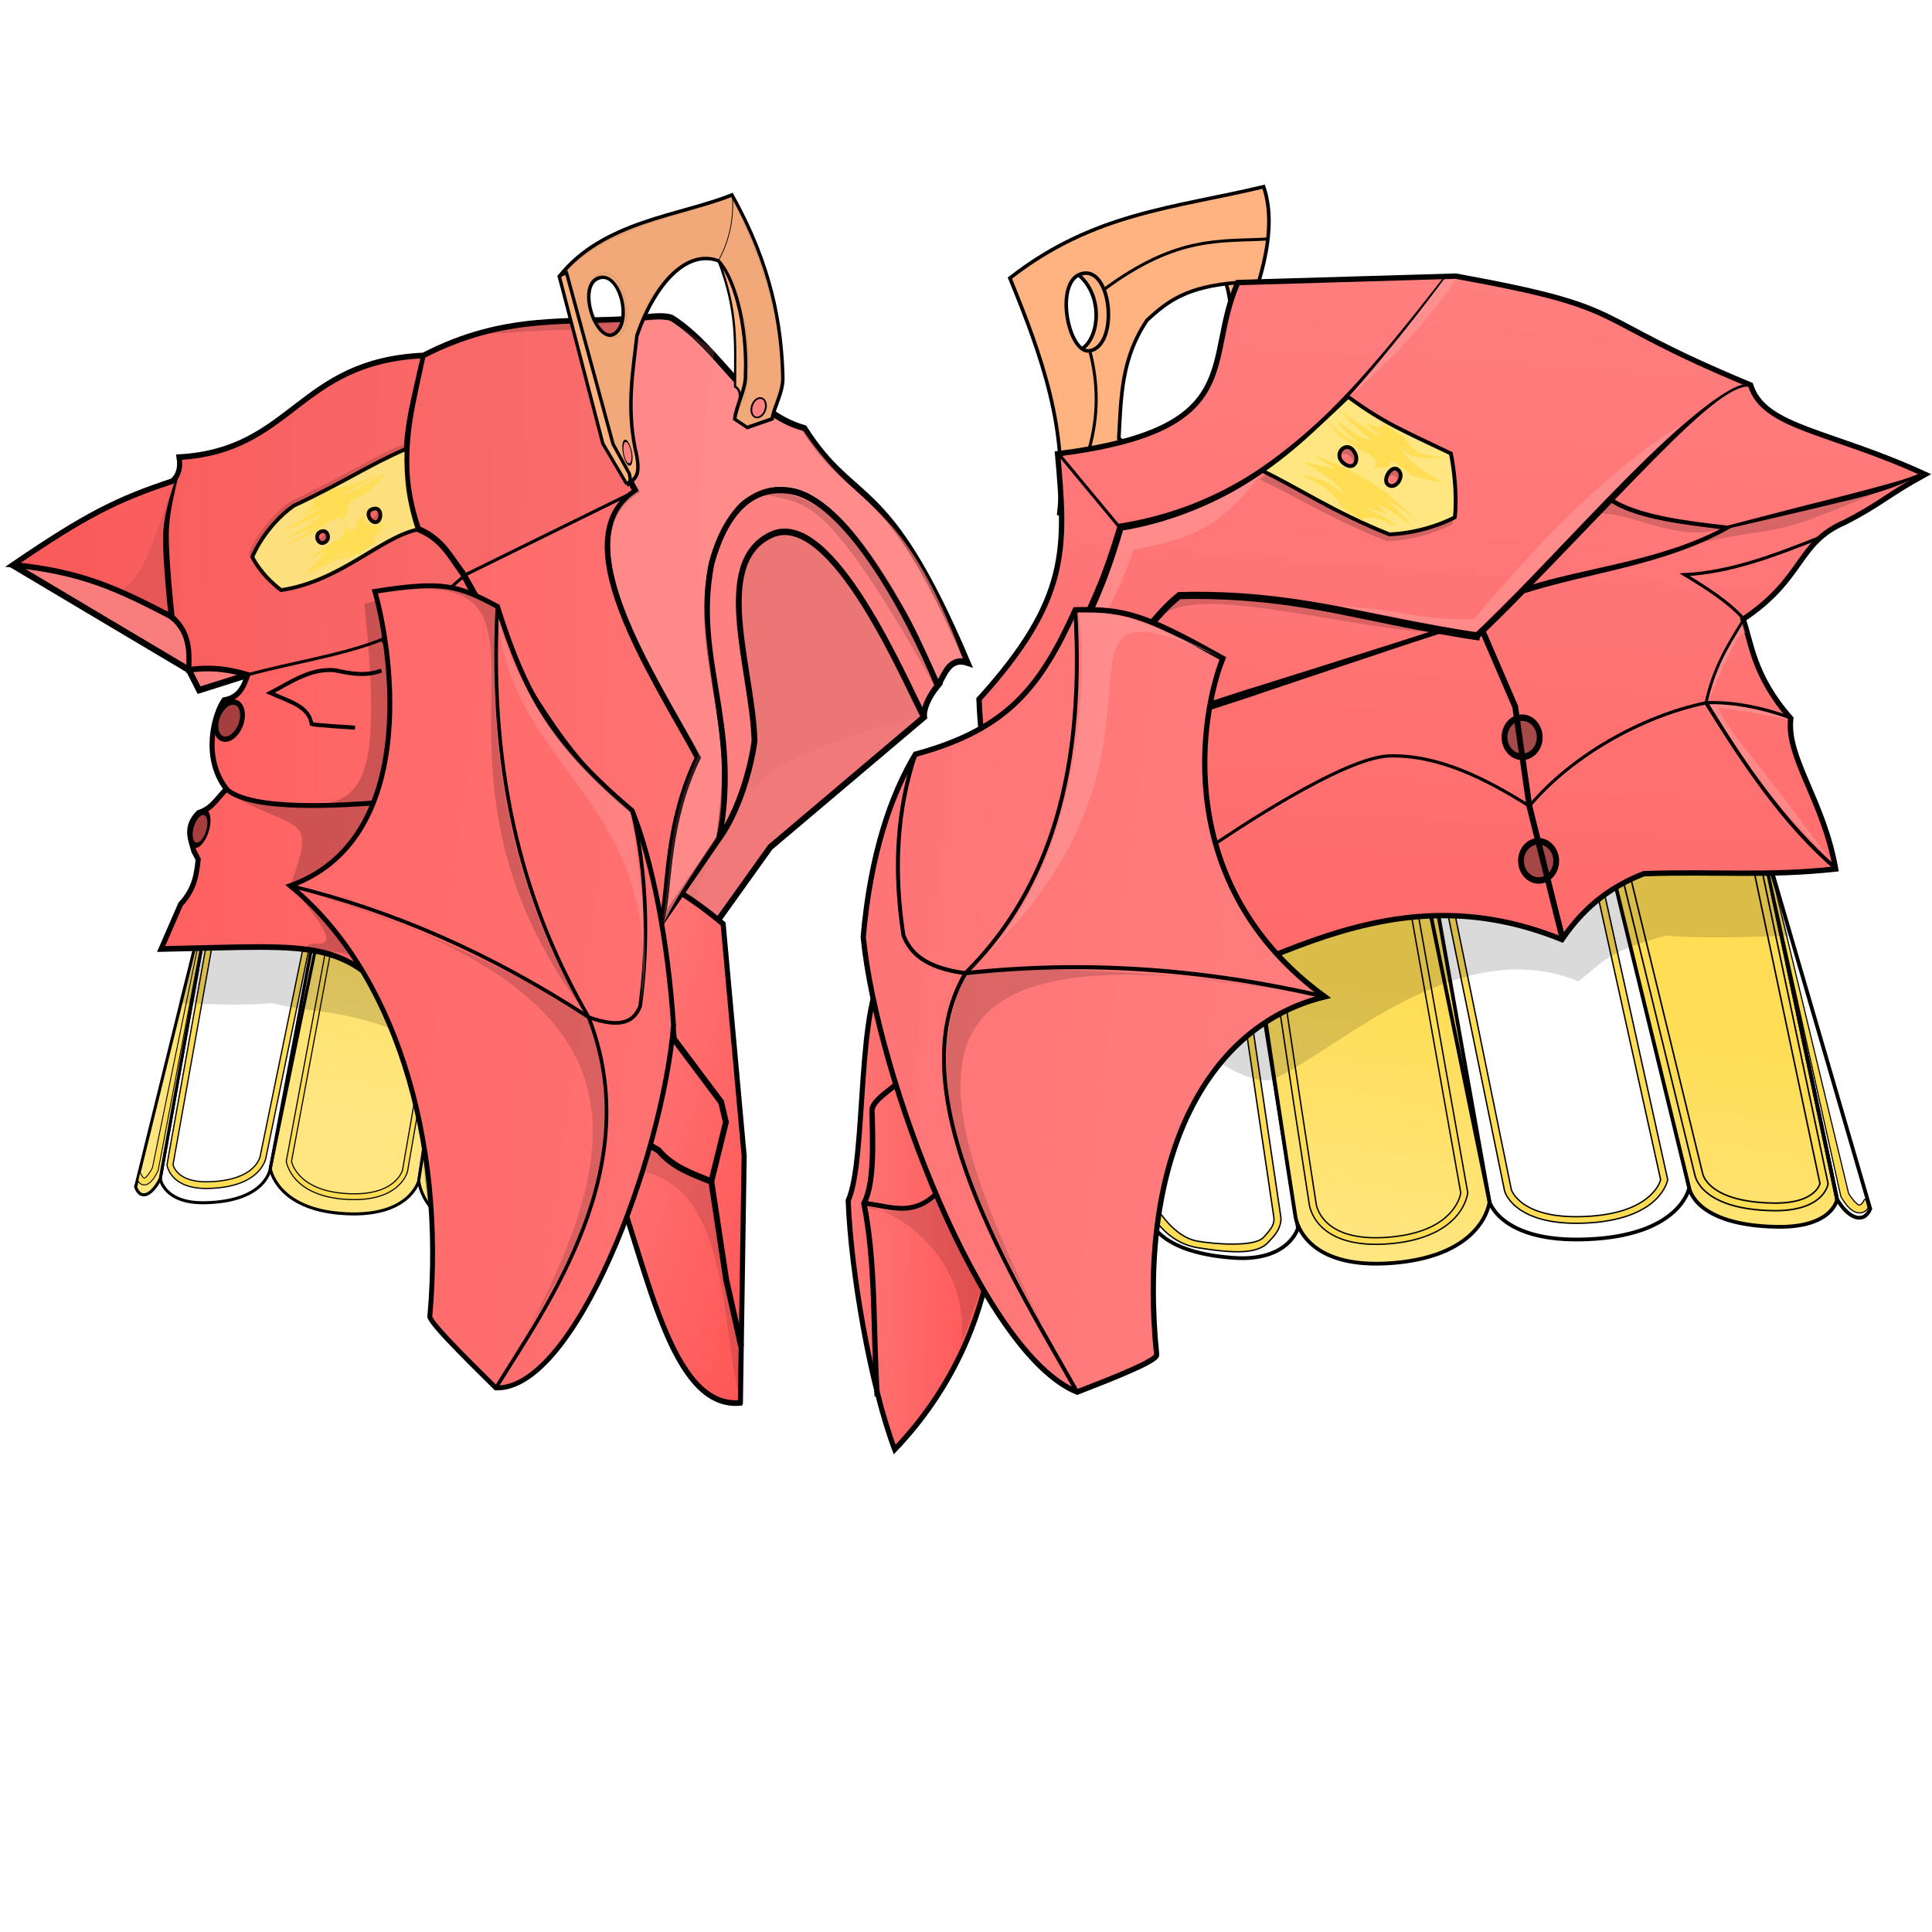 <?xml version="1.0" encoding="UTF-8"?>
<!-- Created with Inkscape (http://www.inkscape.org/) -->
<svg version="1.1" viewBox="0 0 256 256" xmlns="http://www.w3.org/2000/svg" xmlns:cc="http://creativecommons.org/ns#" xmlns:dc="http://purl.org/dc/elements/1.1/" xmlns:rdf="http://www.w3.org/1999/02/22-rdf-syntax-ns#" xmlns:xlink="http://www.w3.org/1999/xlink">
 <style>svg { cursor: default; }</style>
 <defs>
  <linearGradient id="innoGrad3">
   <stop stop-color="#ffe680" offset="0"/>
   <stop stop-color="#fd5" offset="1"/>
  </linearGradient>
  <linearGradient id="innoGrad1">
   <stop stop-color="#ff8080" offset="0"/>
   <stop stop-color="#f55" offset="1"/>
  </linearGradient>
  <filter id="filter7970" x="-.013" y="-.011" width="1.026" height="1.022" color-interpolation-filters="sRGB">
   <feGaussianBlur stdDeviation="0.319"/>
  </filter>
  <filter id="filter7966" x="-.013" y="-.011" width="1.026" height="1.022" color-interpolation-filters="sRGB">
   <feGaussianBlur stdDeviation="0.319"/>
  </filter>
  <linearGradient id="linearGradient5382" x1="187.08" x2="-83.99" y1="151.32" y2="116.4" gradientUnits="userSpaceOnUse" xlink:href="#innoGrad1"/>
  <linearGradient id="linearGradient5384" x1="224.27" x2="-35.395" y1="245.69" y2="213.45" gradientUnits="userSpaceOnUse" xlink:href="#innoGrad1"/>
  <linearGradient id="linearGradient5442" x1="199.93" x2="186.85" y1="27.408" y2="227.22" gradientUnits="userSpaceOnUse" xlink:href="#innoGrad1"/>
  <linearGradient id="linearGradient5444" x1="147.17" x2="-21.33" y1="75.015" y2="84.115" gradientUnits="userSpaceOnUse" xlink:href="#innoGrad1"/>
  <linearGradient id="linearGradient5486" x1="46.405" x2="51.391" y1="146.7" y2="112.18" gradientUnits="userSpaceOnUse" xlink:href="#innoGrad3"/>
  <linearGradient id="linearGradient5508" x1="127.23" x2="154.12" y1="168.68" y2="165.05" gradientUnits="userSpaceOnUse" xlink:href="#innoGrad1"/>
  <linearGradient id="linearGradient5510" x1="75.454" x2="114.43" y1="143.08" y2="152.89" gradientUnits="userSpaceOnUse" xlink:href="#innoGrad1"/>
 </defs>
 <style>svg { cursor: default; }</style>
 <style>svg { cursor: default; }</style>
 <style>svg { cursor: default; }</style>
 <style>svg { cursor: default; }</style>
 <style>svg { cursor: default; }</style>
 <style>svg { cursor: default; }</style>
 <style>svg { cursor: default; }</style>
 <style>svg { cursor: default; }</style>
 <style>svg { cursor: default; }</style>
 <style>svg { cursor: default; }</style>
 <style>svg { cursor: default; }</style>
 <style>svg { cursor: default; }</style>
 <style>svg { cursor: default; }</style>
 <style>svg { cursor: default; }</style>
 <style>svg { cursor: default; }</style>
 <style>svg { cursor: default; }</style>
 <style>svg { cursor: default;}</style>
 <style>svg { cursor: default; }</style>
 <style>svg { cursor: default; }</style>
 <style>svg { cursor: default; }</style>
 <style>svg { cursor: default; }</style>
 <style>svg { cursor: default; }</style>
 <style>svg { cursor: default; }</style>
 <style>svg { cursor: default; }</style>
 <style>svg { cursor: default;}</style>
 <style>svg { cursor: default; }</style>
 <style>svg { cursor: default; }</style>
 <style>svg { cursor: default; }</style>
 <style>svg { cursor: default; }</style>
 <style>svg { cursor: default; }</style>
 <style>svg { cursor: default; }</style>
 <style>svg { cursor: default; }</style>
 <style>svg { cursor: default; }</style>
 <style>svg { cursor: default; }</style>
 <style>svg { cursor: default; }</style>
 <style>svg { cursor: default;}</style>
 <style>svg { cursor: default; }</style>
 <style>svg { cursor: default; }</style>
 <style>svg { cursor: default; }</style>
 <style>svg { cursor: default; }</style>
 <style>svg { cursor: default; }</style>
 <style>svg { cursor: default; }</style>
 <style>svg { cursor: default; }</style>
 <style>svg { cursor: default;}</style>
 <style>svg { cursor: default; }</style>
 <style>svg { cursor: default; }</style>
 <style>svg { cursor: default; }</style>
 <style>svg { cursor: default; }</style>
 <style>svg { cursor: default; }</style>
 <style>svg { cursor: default; }</style>
 <style>svg { cursor: default; }</style>
 <style>svg { cursor: default; }</style>
 <style>svg { cursor: default; }</style>
 <style>svg { cursor: default; }</style>
 <style>svg { cursor: default; }</style>
 <style>svg { cursor: default; }</style>
 <style>svg { cursor: default; }</style>
 <style>svg { cursor: default; }</style>
 <style>svg { cursor: default; }</style>
 <style>svg { cursor: default; }</style>
 <style>svg { cursor: default; }</style>
 <style>svg { cursor: default; }</style>
 <style>svg { cursor: default; }</style>
 <style>svg { cursor: default;}</style>
 <style>svg { cursor: default; }</style>
 <style>svg { cursor: default; }</style>
 <style>svg { cursor: default; }</style>
 <style>svg { cursor: default; }</style>
 <style>svg { cursor: default; }</style>
 <style>svg { cursor: default; }</style>
 <style>svg { cursor: default; }</style>
 <style>svg { cursor: default;}</style>
 <style>svg { cursor: default; }</style>
 <style>svg { cursor: default; }</style>
 <style>svg { cursor: default; }</style>
 <style>svg { cursor: default; }</style>
 <style>svg { cursor: default; }</style>
 <style>svg { cursor: default; }</style>
 <style>svg { cursor: default; }</style>
 <style>svg { cursor: default; }</style>
 <style>svg { cursor: default; }</style>
 <style>svg { cursor: default; }</style>
 <style>svg { cursor: default;}</style>
 <style>svg { cursor: default; }</style>
 <style>svg { cursor: default; }</style>
 <style>svg { cursor: default; }</style>
 <style>svg { cursor: default; }</style>
 <style>svg { cursor: default; }</style>
 <style>svg { cursor: default; }</style>
 <style>svg { cursor: default; }</style>
 <style>svg { cursor: default;}</style>
 <style>svg { cursor: default; }</style>
 <style>svg { cursor: default; }</style>
 <style>svg { cursor: default; }</style>
 <style>svg { cursor: default; }</style>
 <style>svg { cursor: default; }</style>
 <style>svg { cursor: default; }</style>
 <style>svg { cursor: default; }</style>
 <style>svg { cursor: default; }</style>
 <style>svg { cursor: default; }</style>
 <style>svg { cursor: default; }</style>
 <style>svg { cursor: default; }</style>
 <style>svg { cursor: default;}</style>
 <style>svg { cursor: default; }</style>
 <style>svg { cursor: default; }</style>
 <style>svg { cursor: default; }</style>
 <style>svg { cursor: default; }</style>
 <style>svg { cursor: default; }</style>
 <style>svg { cursor: default; }</style>
 <style>svg { cursor: default; }</style>
 <style>svg { cursor: default;}</style>
 <style>svg { cursor: default; }</style>
 <style>svg { cursor: default; }</style>
 <style>svg { cursor: default; }</style>
 <style>svg { cursor: default; }</style>
 <style>svg { cursor: default; }</style>
 <style>svg { cursor: default; }</style>
 <style>svg { cursor: default; }</style>
 <style>svg { cursor: default; }</style>
 <style>svg { cursor: default; }</style>
 <style>svg { cursor: default; }</style>
 <style>svg { cursor: default;}</style>
 <style>svg { cursor: default; }</style>
 <style>svg { cursor: default; }</style>
 <style>svg { cursor: default; }</style>
 <style>svg { cursor: default; }</style>
 <style>svg { cursor: default; }</style>
 <style>svg { cursor: default; }</style>
 <style>svg { cursor: default; }</style>
 <style>svg { cursor: default;}</style>
 <style>svg { cursor: default; }</style>
 <style>svg { cursor: default; }</style>
 <style>svg { cursor: default; }</style>
 <style>svg { cursor: default; }</style>
 <style>svg { cursor: default; }</style>
 <style>svg { cursor: default; }</style>
 <style>svg { cursor: default; }</style>
 <style>svg { cursor: default; }</style>
 <g fill="url(#linearGradient5486)" stroke="#000">
  <g stroke-width=".4">
   <path d="m45.026 160.77c9.244 0.788 10.46-4.312 10.46-4.312l8.599-49.622-18.81-2.599-9.463 50.609s0.789 5.205 9.215 5.923z"/>
   <path d="m27.162 159.37c8.141-0.167 8.649-4.527 8.649-4.527l10.524-51.09-17.192 8.181-7.903 44.246s0.443 3.302 5.922 3.189z"/>
   <path d="m17.972 157.28c0.623 1.776 2.108 1.194 3.268-1.099l7.903-44.246z"/>
  </g>
  <g stroke-width=".495">
   <path d="m163.43 166.67c-10.92-0.78-11.308-5.769-11.308-5.769l-10.689-58.803 22.532 10.54 8.02 50.095s-1.206 4.462-8.555 3.937z"/>
   <path d="m165.02 116.24c-0.191 1.049 6.611 44.835 6.611 44.835s0.684 7.309 13.04 6.271c12.032-1.011 12.693-8.1 12.693-8.1l-10.799-60.658z"/>
   <path d="m211.43 164.15c-12.432 0.896-14.066-4.906-14.066-4.906l-11.564-56.463 25.296-2.958 12.727 57.587s-1.06 5.923-12.392 6.74z"/>
   <path d="m235.46 162.56c-10.948-0.19-11.632-5.151-11.632-5.151l-14.153-58.133 23.12 9.309 10.628 50.346s-0.595 3.757-7.964 3.629z"/>
   <path d="m247.82 160.18c-0.838 2.021-2.835 1.359-4.395-1.25l-10.628-50.346z"/>
  </g>
 </g>
 <g transform="rotate(9.591 148.52 52.632)" fill="#ffb380" fill-rule="evenodd" stroke="#000" stroke-width=".476">
  <path d="m141.91 47.477c2.728-1.383 2.405-8.808-2.961-10.488l4.819-4.85c3.151 5.813 2.52 10.359 1.517 15.526z"/>
  <path d="m161.79 45.762c3e-3 -2.301-0.54-9.722-3.336-11.926l3.069-7.475c3.151 5.813 1.27 14.234 0.267 19.401 10.562 19.182 10.562 19.182 0 0z"/>
  <path d="m143.44 47.257c-2.763 1.005-6.421-8.684-2.533-9.991 3.639-1.223 6.166 8.67 2.533 9.991zm19.354-5.875c-0.472-2.174 0.529-7.226-1.524-6.313-6.742 1.691-8.81 4.08-11.024 6.912-2.503 5.501-1.74 10.409-1.076 16.104l4.21 1.837 6.774 7.264-5.381 3.576-11.784-1.535c-0.63-11.108-5.635-20.132-11.598-29.707 9.5-10.411 19.947-12.775 31.135-17.541 3.151 5.813 1.27 14.234 0.267 19.401l9.531 17.31z"/>
 </g>
 <g stroke="#000">
  <path d="m71.617 172.58c8.12-0.74 8.409-5.473 8.409-5.473l12.254-54.498-16.755 9.998-10.27 46.237s0.897 4.233 6.362 3.735z" fill="#ffe785" stroke-width=".415"/>
  <path d="m76.529 123.27 14.321 3.392 0.046 0.272c1.54e-4 9.3e-4 0.006 0.068 0.006 0.081 1.69e-4 0.013 7.76e-4 0.02 7.76e-4 0.028-4.11e-4 0.015-7.76e-4 0.028-0.002 0.043-0.002 0.029-0.005 0.063-8e-3 0.105-7e-3 0.085-0.015 0.204-0.028 0.352-0.026 0.296-0.064 0.71-0.11 1.209-0.093 0.998-0.22 2.332-0.35 3.704-0.261 2.744-0.541 5.655-0.595 6.314-0.623 7.599-2.521 22.049-2.521 22.049l7.77e-4 -0.024s-4.387 0.223-5.429 1.614c-1.041 1.39-2.284 7.992-6.753 8.892-3.59 0.723-5.907 0.815-6.961-0.749-0.642-0.847-1.203-1.667-1.216-2.961zm0.573 0.983-9.481 43.327c-0.009 0.723 0.117 1.161 1.035 2.42 0.939 1.288 5.09 0.795 6.492 0.472 3.406-0.785 5.315-7.432 6.207-8.622 0.892-1.191 5.252-1.105 5.252-1.105l7.77e-4 -0.013 7.76e-4 -0.011s1.9-14.467 2.52-22.032c0.057-0.698 0.333-3.585 0.595-6.329 0.131-1.372 0.258-2.704 0.35-3.701 0.046-0.498 0.085-0.914 0.11-1.206 0.003-0.043 0.005-0.062 0.009-0.1z" color="#000000" color-rendering="auto" dominant-baseline="auto" fill="#ffde5c" image-rendering="auto" shape-rendering="auto" solid-color="#000000" stroke-width=".153" style="font-feature-settings:normal;font-variant-alternates:normal;font-variant-caps:normal;font-variant-ligatures:normal;font-variant-numeric:normal;font-variant-position:normal;isolation:auto;mix-blend-mode:normal;shape-padding:0;text-decoration-color:#000000;text-decoration-line:none;text-decoration-style:solid;text-indent:0;text-orientation:mixed;text-transform:none;white-space:normal"/>
  <path d="m79.537 118.66c0.142 0.922-4.916 39.403-4.916 39.403s-0.509 6.423-9.696 5.511c-8.947-0.888-9.438-7.119-9.438-7.119l8.03-53.309z" fill="#ffe680" stroke-width=".4"/>
  <g fill="#fd5" shape-rendering="auto">
   <path d="m45.411 113.87 15.385 2.127-6.798 39.227-0.003 0.014s-0.078 0.314-0.302 0.716-0.599 0.921-1.208 1.412c-1.218 0.982-3.354 1.839-7.026 1.527-3.356-0.286-5.248-1.478-6.289-2.636s-1.228-2.315-1.228-2.315l-0.011-0.074zm0.538 0.851-7.318 39.138c0.011 0.07 0.144 0.873 1.02 1.848 0.915 1.018 2.626 2.142 5.86 2.417 3.558 0.303 5.512-0.527 6.577-1.385 0.532-0.429 0.845-0.867 1.026-1.193 0.181-0.326 0.221-0.509 0.221-0.509l6.65-38.377z" color="#000000" color-rendering="auto" dominant-baseline="auto" image-rendering="auto" solid-color="#000000" stroke-width=".148" style="font-feature-settings:normal;font-variant-alternates:normal;font-variant-caps:normal;font-variant-ligatures:normal;font-variant-numeric:normal;font-variant-position:normal;isolation:auto;mix-blend-mode:normal;shape-padding:0;text-decoration-color:#000000;text-decoration-line:none;text-decoration-style:solid;text-indent:0;text-orientation:mixed;text-transform:none;white-space:normal"/>
   <path d="m44.353 109.15-9.094 44.147 0.006-0.041s-0.04 0.314-0.209 0.713c-0.169 0.398-0.474 0.917-1.002 1.429-1.056 1.024-2.989 2.007-6.501 2.079-2.392 0.049-3.763-0.657-4.522-1.431-0.38-0.387-0.602-0.785-0.729-1.093-0.127-0.307-0.164-0.557-0.164-0.557l-0.009-0.077 6.753-37.808zm-1.113 1.489-13.672 6.505-6.639 37.17c0.004 0.027 0.01 0.084 0.085 0.265 0.089 0.215 0.249 0.51 0.544 0.81 0.59 0.601 1.728 1.248 3.98 1.202 3.388-0.07 5.12-1.005 6.005-1.864 0.442-0.429 0.678-0.843 0.805-1.142 0.127-0.299 0.139-0.446 0.139-0.446l0.003-0.021z" color="#000000" color-rendering="auto" dominant-baseline="auto" image-rendering="auto" solid-color="#000000" stroke-width=".165" style="font-feature-settings:normal;font-variant-alternates:normal;font-variant-caps:normal;font-variant-ligatures:normal;font-variant-numeric:normal;font-variant-position:normal;isolation:auto;mix-blend-mode:normal;shape-padding:0;text-decoration-color:#000000;text-decoration-line:none;text-decoration-style:solid;text-indent:0;text-orientation:mixed;text-transform:none;white-space:normal"/>
   <path d="m27.248 120.36c0.92-3.806 1.045-3.934 0.273 0.1l-6.563 34.645-0.03 0.061c-0.425 0.84-0.834 1.446-1.354 1.725-0.26 0.14-0.588 0.17-0.861 0.017-0.197-0.112-0.297-0.212-0.415-0.438-0.024-0.054 0.009-0.224 0.029-0.325l0.186-0.768c0.288 0.17 0.208 0.52 0.562 0.71 0.035 0.02 0.048 0.029 0.15-0.026 0.199-0.107 0.591-0.584 0.969-1.313z" color="#000000" color-rendering="auto" dominant-baseline="auto" image-rendering="auto" solid-color="#000000" stroke-width=".122" style="font-feature-settings:normal;font-variant-alternates:normal;font-variant-caps:normal;font-variant-ligatures:normal;font-variant-numeric:normal;font-variant-position:normal;isolation:auto;mix-blend-mode:normal;shape-padding:0;text-decoration-color:#000000;text-decoration-line:none;text-decoration-style:solid;text-indent:0;text-orientation:mixed;text-transform:none;white-space:normal"/>
   <path d="m63.968 114.12 14.238 3.877 0.039 0.273c1.33e-4 9.2e-4 0.005 0.068 0.005 0.081-1.24e-4 0.013 3.89e-4 0.02 0 0.028-7.76e-4 0.015-0.002 0.028-0.003 0.043-0.002 0.029-0.006 0.063-0.011 0.105-0.009 0.085-0.02 0.203-0.036 0.351-0.033 0.295-0.08 0.708-0.138 1.205-0.116 0.995-0.273 2.324-0.435 3.691-0.324 2.734-0.671 5.635-0.74 6.291-0.797 7.575-3.636 30.896-3.636 30.896l0.002-0.024s-0.116 1.506-1.189 2.861c-1.073 1.354-3.095 2.551-6.751 2.159-3.561-0.382-5.505-1.934-6.534-3.427s-1.143-2.947-1.143-2.947l-0.005-0.053zm0.55 1.002-6.196 44.42c4e-3 0.051 0.091 1.165 0.979 2.454 0.909 1.319 2.648 2.767 6.072 3.134 3.516 0.377 5.28-0.748 6.199-1.908 0.919-1.16 1.001-2.359 1.001-2.359l0.002-0.013 0.002-0.011s2.841-23.338 3.634-30.879c0.073-0.696 0.416-3.572 0.74-6.306 0.162-1.367 0.32-2.694 0.435-3.687 0.058-0.497 0.106-0.91 0.138-1.201 0.005-0.043 0.006-0.062 0.011-0.1z" color="#000000" color-rendering="auto" dominant-baseline="auto" image-rendering="auto" solid-color="#000000" stroke-width=".153" style="font-feature-settings:normal;font-variant-alternates:normal;font-variant-caps:normal;font-variant-ligatures:normal;font-variant-numeric:normal;font-variant-position:normal;isolation:auto;mix-blend-mode:normal;shape-padding:0;text-decoration-color:#000000;text-decoration-line:none;text-decoration-style:solid;text-indent:0;text-orientation:mixed;text-transform:none;white-space:normal"/>
  </g>
 </g>
 <path d="m76.426 128.4c-16.1-1.23-33.234-10.011-47.593-10.762-1.975 6.336-3.758 9.131-5.146 15.3 1.776 0.022 8.493 0.409 12.38-0.029 4.29 1.112 5.186 0.736 9.809 1.688 13.02 2.679 22.542 11.673 28.807 14.986 1.93 1.021 6.666-2.445 6.804-3.685 1.554-13.951-2.958-15.936-5.06-17.498z" fill-rule="evenodd" opacity=".147" stroke-width="1.576"/>
 <g fill="#fd5" shape-rendering="auto" stroke="#000">
  <path d="m162.62 113.35-19.259 3.576-0.061 0.286c-2.1e-4 9.2e-4 -8e-3 0.072-8e-3 0.085-2.3e-4 0.014-1e-3 0.021-1e-3 0.029 5.6e-4 0.016 1e-3 0.03 2e-3 0.045 2e-3 0.03 6e-3 0.066 0.011 0.111 9e-3 0.09 0.021 0.215 0.038 0.371 0.035 0.312 0.086 0.749 0.148 1.275 0.125 1.052 0.295 2.458 0.471 3.905 0.352 2.893 0.728 5.961 0.801 6.656 0.837 8.01 3.39 23.242 3.39 23.242l-1e-3 -0.025s0.109 1.591 1.51 3.057c1.401 1.466 3.071 8.424 9.082 9.373 4.827 0.762 7.944 0.859 9.361-0.79 0.863-0.893 1.617-1.757 1.635-3.121zm-0.771 1.036 6.96 47.027c0.011 0.762-0.158 1.224-1.392 2.551-1.263 1.357-6.846 0.838-8.731 0.497-4.581-0.828-7.148-7.834-8.348-9.089-1.199-1.255-1.272-2.521-1.272-2.521l-1e-3 -0.014-1e-3 -0.012s-2.555-15.25-3.389-23.224c-0.077-0.736-0.448-3.779-0.8-6.671-0.176-1.446-0.347-2.85-0.471-3.901-0.062-0.525-0.114-0.963-0.148-1.271-4e-3 -0.045-6e-3 -0.066-0.012-0.105z" color="#000000" color-rendering="auto" dominant-baseline="auto" image-rendering="auto" solid-color="#000000" stroke-width=".183" style="font-feature-settings:normal;font-variant-alternates:normal;font-variant-caps:normal;font-variant-ligatures:normal;font-variant-numeric:normal;font-variant-position:normal;isolation:auto;mix-blend-mode:normal;shape-padding:0;text-decoration-color:#000000;text-decoration-line:none;text-decoration-style:solid;text-indent:0;text-orientation:mixed;text-transform:none;white-space:normal"/>
  <path d="m210.92 110.79-20.69 2.42 9.142 44.635 4e-3 0.015s0.105 0.357 0.406 0.815 0.806 1.048 1.625 1.607c1.638 1.117 4.511 2.093 9.448 1.737 4.513-0.325 7.057-1.682 8.457-3 1.4-1.318 1.651-2.634 1.651-2.634l0.014-0.084zm-0.724 0.969 9.842 44.534c-0.015 0.08-0.194 0.994-1.372 2.103-1.23 1.158-3.531 2.437-7.88 2.751-4.785 0.345-7.413-0.599-8.845-1.576-0.716-0.488-1.137-0.987-1.38-1.358-0.243-0.371-0.298-0.58-0.298-0.58l-8.943-43.668z" color="#000000" color-rendering="auto" dominant-baseline="auto" image-rendering="auto" solid-color="#000000" stroke-width=".183" style="font-feature-settings:normal;font-variant-alternates:normal;font-variant-caps:normal;font-variant-ligatures:normal;font-variant-numeric:normal;font-variant-position:normal;isolation:auto;mix-blend-mode:normal;shape-padding:0;text-decoration-color:#000000;text-decoration-line:none;text-decoration-style:solid;text-indent:0;text-orientation:mixed;text-transform:none;white-space:normal"/>
  <path d="m212.34 105.43 12.229 50.234-8e-3 -0.047s0.054 0.358 0.281 0.811c0.228 0.453 0.638 1.044 1.348 1.626 1.42 1.165 4.019 2.284 8.743 2.366 3.217 0.056 5.061-0.747 6.082-1.628 0.51-0.44 0.81-0.894 0.981-1.243 0.171-0.35 0.22-0.634 0.22-0.634l0.012-0.087-9.081-43.02zm1.496 1.694 18.387 7.402 8.928 42.295c-5e-3 0.03-0.014 0.096-0.114 0.302-0.119 0.244-0.336 0.58-0.732 0.922-0.793 0.684-2.323 1.42-5.352 1.368-4.557-0.079-6.886-1.143-8.076-2.12-0.595-0.489-0.912-0.96-1.083-1.3-0.171-0.34-0.188-0.508-0.188-0.508l-4e-3 -0.023z" color="#000000" color-rendering="auto" dominant-baseline="auto" image-rendering="auto" solid-color="#000000" stroke-width=".204" style="font-feature-settings:normal;font-variant-alternates:normal;font-variant-caps:normal;font-variant-ligatures:normal;font-variant-numeric:normal;font-variant-position:normal;isolation:auto;mix-blend-mode:normal;shape-padding:0;text-decoration-color:#000000;text-decoration-line:none;text-decoration-style:solid;text-indent:0;text-orientation:mixed;text-transform:none;white-space:normal"/>
  <path d="m235.34 118.18c-1.237-4.331-1.406-4.476-0.367 0.113l8.951 40.254 0.041 0.07c0.572 0.956 1.121 1.645 1.821 1.963 0.35 0.159 0.791 0.194 1.158 0.019 0.265-0.128 0.4-0.241 0.559-0.498 0.032-0.061-0.012-0.254-0.039-0.37l-0.251-0.873c-0.387 0.194-0.28 0.591-0.756 0.807-0.047 0.022-0.065 0.033-0.202-0.029-0.267-0.121-0.795-0.665-1.303-1.494z" color="#000000" color-rendering="auto" dominant-baseline="auto" image-rendering="auto" solid-color="#000000" stroke-width=".151" style="font-feature-settings:normal;font-variant-alternates:normal;font-variant-caps:normal;font-variant-ligatures:normal;font-variant-numeric:normal;font-variant-position:normal;isolation:auto;mix-blend-mode:normal;shape-padding:0;text-decoration-color:#000000;text-decoration-line:none;text-decoration-style:solid;text-indent:0;text-orientation:mixed;text-transform:none;white-space:normal"/>
 </g>
 <g transform="matrix(.961 .058 -.064 1.067 5.884 -7.763)">
  <path d="m0.967 77.492 14.488 6.743 10.377 4.818 1.59 2.439 6.541-2.261-10.9-6.612c-5.785-4.231-17.48-9.392-22.096-5.128z" fill="#ff8080" stroke="#000" stroke-width=".8"/>
  <path d="m127.24 89.41-20.054 17.244-12.732 18.258-26.043-20.581 27.339-48.067 24.48 13.223z" fill="#ff8080" stroke="#000" stroke-width=".8"/>
  <path d="m127.66 89.294s-13.162 10.938-20.186 17.123c-3.992 3.515-12.6 18.379-12.6 18.379l-26.043-20.581 27.339-48.067 24.48 13.223z" filter="url(#filter7966)" opacity=".223"/>
  <path d="m127.24 89.41s-14.489 3.162-21.813 8.989c-7.485 5.955-10.973 26.513-10.973 26.513l-26.043-20.581 27.339-48.067 24.48 13.223z" filter="url(#filter7970)" opacity=".164"/>
  <g stroke="#000">
   <path d="m107.66 175.64-1.516-30.577-4.801-28.555c-20.788-13.879-23.722 0.189-22.996 2.022-0.505 1.011-2.527 20.722-2.527 20.722l9.097 8.845 3.032-0.253c5.869 11.721 10.111 29.134 19.711 27.797z" fill="url(#linearGradient5510)" stroke-width=".7"/>
  </g>
  <path d="m85.783 63.59c-4.067 1.081 9.246 31.45 10.721 32.521 1.211 0.879-1.787 11.793-1.787 11.793l-1.787 8.756-33.236 14.652c-10.048-10.451-13.06-9.135-35.358-7.505l2.301-5.673c1.799-1.995 1.95-3.727 2.055-5.705l-0.654-0.966c-0.49-1.326-1.539-2.907 0.313-4.782 1.83-0.625 2.373-1.902 3.647-3.155-3.676-3.768-2.264-9.273-1.072-10.989 1.955-0.377 2.614-1.751 3.038-3.306-2.236-0.448-4.604-0.787-8.13-0.179-0.063-2.301-0.147-4.598-2.77-6.433-7.665-3.063-12.566-4.881-22.248-5.254 9.703-6.751 13.742-8.842 21.174-11.524 0.883-0.759 1.066-1.797 0.758-3.032 15.576-1.643 15.499-12.762 32.725-14.404 10.9-5.829 19.594-5.04 28.935-6.191-4.596 7.584-0.86 14.412 1.376 21.376z" fill="url(#linearGradient5444)" stroke="#000" stroke-width=".7"/>
  <path d="m86.2 164.6c-4.955 5.559-6.382 6.198-12.214 11-24.647-33.604-0.313-53.052-29.703-52.836-0.35-2.106 7.754 1.942-2.72-7.759 3.14-9.451 0.637-6.451-9.639-11.111 2.35 1.016 7.92 1.48 8.512 1.127 10.221-0.079 13.288-1.917 8.978-25.418 2.763-1.097 6.418-1.028 11.262 0.847 5.746 10.921-3.035 20.779 25.561 25.523 4.358 4.276 7.971 14.249 6.515 23.977 0.478-2.304-10.961 23.704-6.553 34.649z" opacity=".193"/>
  <path d="m92.93 116.66 7.147-10.721c1.992-23.714-6.61-34.837 0.892-40.922 8.678-7.039 14.578 4.847 23.231 13.582l4.646 6.79c0.829-1.143 1.236-3.686 3.931-3.038-12.7-23.027-16.575-18.091-24.354-27.772-8.137-1.654-12.023-9.094-19.106-12.651-1.297-0.388-3.59 0.137-4.822 0.313-7.804 7.31-0.873 18.565 1.288 21.349-9.782 6.368 3.657 22.359 10.721 32.521-3.835 8.417-2.809 15.694-3.574 20.549z" fill="#faa" stroke="#000" stroke-width=".8"/>
  <path d="m100.08 105.94c2.051-14.318-5.123-21.99-3.306-33.951 2.114-8.963 7.113-9.867 10.318-9.566 7.394 0.694 16.525 13.256 21.757 22.968 1.235-1.29-1.911 1.675-1.608 4.021-2.69-3.874-14.408-25.477-22.578-21.379-7.888 3.957-1.39 16.738-0.518 25.578-0.217 3.034-1.48 8.711-4.065 12.33z" fill="#ff8080" stroke="#000" stroke-width=".8"/>
 </g>
 <path d="m84.049 65.128c-9.906 4.862-13.434 6.242-22.429 10.983-10.975 12.704-23.448 10.549-35.562 15.481l-0.906-2.878-23.442-13.886c18.63-10.823 23.199-9.601 22.347-14.142 14.479-2.404 18.461-13.402 31.893-13.324 9.482-5.444 18.729-4.503 28.043-5.393-7.725 8.113-2.834 15.572 0.056 23.159z" fill-opacity=".985" opacity=".027" stroke-width="1.014"/>
 <path d="m23.986 60.749c-0.007 0.144-0.017 0.31-0.058 0.49-0.017 0.076-0.036 0.155-0.057 0.237-0.07 0.276-0.161 0.584-0.267 0.919-0.21 0.671-0.477 1.454-0.746 2.308-0.536 1.698-1.097 3.714-1.222 5.677-1e-3 0.015-2e-3 0.031-3e-3 0.046-0.031 0.495-0.049 1.436 0.035 3.16 0.056 1.148 0.147 2.437 0.257 3.758 0.217 2.599 0.46 4.746 0.426 4.444l0.787-0.118c2.23e-4 0.002-0.205-1.803-0.427-4.418-0.112-1.316-0.205-2.589-0.266-3.725-0.092-1.718-0.083-2.593-0.073-3.071 2.93e-4 -0.015 5.78e-4 -0.029 9.55e-4 -0.043 0.049-1.863 0.453-3.836 0.856-5.59 0.2-0.87 0.398-1.681 0.545-2.376 0.073-0.348 0.134-0.668 0.176-0.953 0.012-0.085 0.023-0.167 0.032-0.245 0.021-0.185 0.051-0.35 0.059-0.498z" opacity=".959" stroke-width="1.014"/>
 <path d="m50.559 84.757c-5.131 2.051-12.017 3.071-17.766 4.662" fill="none" opacity=".959" stroke="#000" stroke-width=".406"/>
 <g transform="matrix(.961 .058 -.064 1.067 5.884 -7.763)">
  <path d="m74.287 103.71c2.028 0.34 4.063 0.066 5.97-0.378 1.912-0.444 3.714-1.062 5.313-1.441 0.186-0.044 0.373-0.086 0.561-0.125-0.158-0.107-0.315-0.215-0.471-0.325-2.033-1.426-4.005-3.124-5.928-5.035-1.978-1.965-3.892-4.161-5.767-6.508-2.96-3.705-5.823-7.785-8.702-11.939-0.717-1.034-1.469-2.048-2.202-3.078 0 0-0.024-0.034-0.024-0.034-0.005-0.004-0.01-0.009-0.014-0.013-0.044-0.041-0.086-0.083-0.127-0.126-0.983-1.046-1.757-2.03-2.576-2.802-1.316-1.241-2.586-1.889-3.833-2.291-1.778-3.93-1.977-6.962-1.991-7.094-0.052-0.493-0.167-1.721-0.143-3.243 0.037-2.362 0.198-3.816 1.433-10.82l-0.624-0.114c-1.329 7.018-1.525 8.467-1.598 10.916-0.049 1.651 0.064 2.756 0.135 3.351 0.014 0.12 0.275 3.381 2.166 7.477 0.024 0.053 0.049 0.105 0.073 0.158 0.054 0.015 0.108 0.031 0.162 0.048 1.205 0.365 2.423 0.961 3.694 2.17 0.767 0.729 1.511 1.687 2.525 2.783 0.031 0.034 0.062 0.068 0.092 0.103 0.706 1.044 1.394 2.099 2.12 3.123 2.926 4.13 5.91 8.148 8.964 11.809 1.934 2.318 3.897 4.494 5.896 6.468 1.799 1.777 3.636 3.386 5.527 4.772-1.494 0.349-3.122 0.822-4.799 1.16-1.887 0.381-3.817 0.59-5.711 0.294z"/>
  <path d="m85.549 101.39c-1.877-0.244-3.346-0.552-3.514-0.587-0.417-0.086-0.493-0.111-0.745-0.177 0.163 0.043-1.309-0.334-2.4-0.645-1.556-0.444-3.996-1.188-7.976-2.74-1.372-0.535-2.255-0.862-3.628-1.397l-0.353 0.899c1.208 0.474 2.413 0.962 3.642 1.402 4.051 1.452 6.546 2.125 8.136 2.512 1.423 0.347 2.313 0.503 2.457 0.528 0.379 0.067 0.22 0.033 0.761 0.141 0.134 0.027 1.69 0.35 3.551 0.592z"/>
  <path d="m49.204 67.301c-1.088 0.429 0.012 1.926 0.808 1.515 0.639-0.33 0.531-2.043-0.808-1.515zm-6.928 3.185c-0.826 0.415-0.23 1.68 0.615 1.313 0.946-0.411 0.384-1.815-0.615-1.313zm13.363-1.014c-5.08 1.279-10.226 7.001-18.275 8.527-2.986-1.785-4.234-3.883-4.234-3.883s1.359-3.767 5.243-6.639c6.973-3.408 9.683-5.452 15.055-7.92 0.139 3.864 0.788 6.655 2.21 9.915z" fill-rule="evenodd" opacity=".149"/>
 </g>
 <path d="m49.306 67.47c-1.073 0.395-0.112 2.055 0.679 1.663 0.635-0.315 0.641-2.149-0.679-1.663zm-6.859 2.994c-0.82 0.394-0.328 1.779 0.507 1.437 0.935-0.383 0.485-1.914-0.507-1.437zm12.902-0.303c-4.962 1.068-10.272 6.873-18.102 8.032-2.754-2.079-3.818-4.39-3.818-4.39s1.546-3.939 5.462-6.777c6.917-3.23 9.651-5.253 14.97-7.573-0.114 4.13 0.331 7.146 1.488 10.708z" fill="#ffe680" fill-rule="evenodd" opacity=".959" stroke="#000" stroke-width=".507"/>
 <g transform="matrix(.961 .058 -.064 1.067 5.884 -7.763)" fill="none" stroke="#000">
  <path d="m85.783 63.59-22.926 11.739" stroke-width=".4"/>
  <path d="m63.106 75.204c-3.3 2.744-6.838 6.574-11.007 8.667l3.082 2.948" stroke-width=".4"/>
  <path d="m52.314 87.702c-2.127 0.864-4.254 0.606-6.381 0.316-3.386-0.106-5.97 1.796-8.718 3.285 2.841 0.956 5.407 1.366 5.939 3.538 0.379 0.126 6.002 0.126 6.002 0.126" stroke-width=".5"/>
  <path d="m107.29 168.6-2.6-8.121-2.843-12.003c-2.589-0.827-5.25-1.366-7.518-3.475l-1.958-0.884c-0.353 3.744-1.88 4.868-4.422 3.727" stroke-width=".8"/>
  <path d="m101.84 148.48 1.516-7.455-0.821-2.464-7.013-7.455-1.074-6.191" stroke-width=".8"/>
  <path d="m31.997 103.53c3.74 2.675 16.728 1.06 21.294 0.501" stroke-width=".6"/>
 </g>
 <g transform="matrix(.961 .058 -.064 1.067 5.884 -7.763)" fill="#ff8080">
  <path d="m93.17 116.8c1.999-4.114 4.304-7.461 6.538-10.987 2.52-16.176-9.677-29.967 0.485-41.54 8.629-6.911 16.721 2.571 24.756 13.737l3.911 6.573c0.466-0.854 1.085-2.762 3.23-2.728-9.847-19.883-14.88-16.543-23.785-26.98-7.882-1.257-12.259-8.942-19.186-12.578-1.038-0.255-3.154-0.007-4.503 0.269-5.903 6.229-3.224 13.985 1.563 20.979-10.114 6.33 4.328 23.139 10.784 32.595-3.835 8.024-2.637 15.366-3.792 20.659z" opacity=".723"/>
  <path d="m92.979 116.41 6.478-9.956c3.622-8.794-7.793-26.404-3.997-60.917-3.835-1.849-4.847-2.66-6.404-3.268-0.975-0.185-2.202-0.09-4.44 0.298-6.409 7.939-2.368 14.529 1.563 20.979-10.565 7.159 5.565 21.406 10.374 32.314-3.835 8.417-2.809 15.694-3.574 20.549z" opacity=".203"/>
 </g>
 <path d="m97.406 55.512c-0.051-0.991 1.456-3.449-0.005-4.286-0.016-5.705 0.422-9.829-2.197-16.705 1.143 0.267 3.068 3.375 3.421 6.417 2.346 11.432-0.783 9.785-1.219 14.574z" fill="#ffb380" stroke="#000" stroke-width=".3"/>
 <g transform="matrix(.961 .058 -.064 1.067 5.884 -7.763)" fill-opacity=".352" fill-rule="evenodd" stroke="#000" stroke-linecap="round" stroke-linejoin="round">
  <ellipse transform="matrix(.708 -.707 .144 .99 0 0)" cx="15.896" cy="121.09" rx="1.625" ry="1.739" stroke-width=".554" style="paint-order:markers fill stroke"/>
  <ellipse transform="rotate(21.931)" cx="65.003" cy="76.277" rx="1.661" ry="2.426" stroke-width=".662" style="paint-order:markers fill stroke"/>
 </g>
 <path d="m49.649 72.013c-0.593-1.111 3.369-3.043 3.264-2.999-0.513-0.298-3.751 2.379-3.652 2.462-0.135-0.281 1.933-2.188 1.991-2.008-0.234-0.14-1.628 0.789-2.214 1.226 1.761-1.259 3.07-2.389 4.864-3.402-1.728 0.618-3.908 3.195-4.834 2.162-1.972-0.633-0.058-2.203 0.357-3.563-0.761 1.374-1.28 2.393-2.202 3.433-0.199 0.224 0.007 1.872-1.515 0.239-0.022 0.181-0.087 0.361-0.214 1.371-1.109 0.821-3.016 2.067-5.071 3.237l2.716-1.035-2.761 3.041c2.043-1.13 3.519-2.604 6.495-3.167-2.724 0.969-4.903 1.863-6.755 3.269 2.077-0.808 3.896-2.218 6.902-2.658z" fill="#fd5" stroke-width="1.29"/>
 <path d="m41.44 66.354c1.013 0.778-4.143 3.38 1.013 0.778 0.135 0.281-5.346 3.492-5.404 3.312 0.234 0.14 6.027-2.212 5.627-2.53-1.071 1.519-3.068 2.39-4.864 3.402 1.728-0.618 3.629-1.083 4.834-2.162-1.144 1.086-2.838 2.027-4.761 2.907 0.966-0.074 3.084-0.992 4.995-2.437 3.902-2.949 1.464 1.782 3.36-2.244-1.298-0.441 1.546-1.634 2.334-1.908l2.761-3.041c-2.043 1.13-3.519 2.604-6.495 3.167 2.724-0.969 4.345-2.062 5.626-3.603-1.434 1.595-3.392 2.311-6.398 2.752z" fill="#fd5" stroke-width="1.29"/>
 <path d="m101.07 65.468c6.017 1.447 8.218-0.296 22.894 25.649-5.352-11.908-10.763-23.59-19.571-25.657-1.039-0.277-2.336 0.101-3.323 0.007z" fill-rule="evenodd" opacity=".155" stroke-width="1.014"/>
 <g transform="matrix(.961 .058 -.064 1.067 5.884 -7.763)">
  <path d="m84.099 42.526c-7.296 7.428 2.038 22.051 1.237 20.896-14.888-19.724 4.229-20.946-20.814-18.194 7.013-2.273 9.14-2.365 19.577-2.702z" fill-rule="evenodd" opacity=".147"/>
  <path d="m22.544 65.432c-1.46 4.864-1.407 10.87 0.486 16.882l-7.513-2.519c3.957-1.727 4.667-8.489 7.027-14.363z" fill="#000009" opacity=".076"/>
 </g>
 <path d="m98.271 178.4-1.977-8.816-1.962-12.972c-2.434-1.033-4.955-1.763-6.999-4.145l-1.825-1.058c-0.579 3.974-2.118 5.084-4.487 3.719 16.435-1.748 14.195 21.508 17.248 30.995z" fill="#000005" opacity=".113" stroke-width="1.014"/>
 <g transform="matrix(.951 .166 -.145 1.057 9.558 -37.366)">
  <path d="m149.89 153.41c-2.301-2.157-15.482-17.814-15.482-17.814-4.002 3.729 0.67 23.728-1.132 29.336 1.715 8.72 6.495 22.18 10.974 29.472 13.405-17.152 10.036-36.222 5.64-40.993z" fill="url(#linearGradient5508)" stroke="#000" stroke-width=".7"/>
 </g>
 <path d="m185.96 110.16-19.147 4.087-0.053 0.288c-1.8e-4 9.2e-4 -6e-3 0.072-6e-3 0.086 1.7e-4 0.014-5.2e-4 0.021 0 0.029 1e-3 0.016 2e-3 0.03 4e-3 0.045 3e-3 0.03 8e-3 0.066 0.014 0.111 0.011 0.09 0.027 0.214 0.049 0.37 0.044 0.311 0.108 0.746 0.186 1.27 0.156 1.049 0.367 2.45 0.585 3.891 0.436 2.882 0.902 5.939 0.995 6.632 1.071 7.985 4.889 32.568 4.889 32.568l-2e-3 -0.025s0.156 1.588 1.599 3.015c1.443 1.428 4.162 2.689 9.079 2.276 4.789-0.402 7.404-2.038 8.788-3.613 1.384-1.574 1.537-3.107 1.537-3.107l6e-3 -0.056zm-0.74 1.056 8.333 46.824c-5e-3 0.053-0.122 1.228-1.317 2.587-1.222 1.391-3.562 2.917-8.166 3.303-4.729 0.397-7.101-0.789-8.337-2.011-1.236-1.223-1.346-2.486-1.346-2.486l-2e-3 -0.014-2e-3 -0.012s-3.821-24.601-4.887-32.55c-0.098-0.734-0.559-3.766-0.995-6.647-0.218-1.441-0.43-2.84-0.585-3.887-0.078-0.523-0.142-0.96-0.186-1.266-6e-3 -0.045-8e-3 -0.066-0.014-0.105z" color="#000000" color-rendering="auto" dominant-baseline="auto" fill="#fd5" image-rendering="auto" shape-rendering="auto" solid-color="#000000" stroke="#000" stroke-width=".183" style="font-feature-settings:normal;font-variant-alternates:normal;font-variant-caps:normal;font-variant-ligatures:normal;font-variant-numeric:normal;font-variant-position:normal;isolation:auto;mix-blend-mode:normal;shape-padding:0;text-decoration-color:#000000;text-decoration-line:none;text-decoration-style:solid;text-indent:0;text-orientation:mixed;text-transform:none;white-space:normal"/>
 <path d="m166.49 118.84c21.651-1.399 47.325-12.676 66.636-13.53 1.067 9.658 2.422 11.674 4.287 18.693-2.388 0.025-11.422 0.465-16.649-0.033-7.876 2.121-8.156 3.382-11.612 6.059-16.01-6.521-31.894 9.143-40.32 12.914-2.596 1.161-8.964-2.782-9.15-4.193-2.09-15.875 3.978-18.133 6.804-19.91z" fill-rule="evenodd" opacity=".147" stroke-width="1.949"/>
 <path d="m164.01 37.439c-4.618 10.399 1.515 19.499-23.874 22.691 1.101 12.465 1.662 19.2-10.413 32.517 0.745 19.024 8.349 32.74 14.12 43.649 20.7-5.207 38.338-21.878 63.121-11.801 3.314-4.864 7.016-7.213 10.847-8.724 9.512-0.34 16.28 0.375 25.419-0.623-1.604-9.132-6.555-14.725-5.944-19.961-5.04-5.704-5.251-10.275-6.318-13.128 8.139-5.419 7.109-10.092 13.433-12.83 4.793-2.438 5.578-3.572 10.695-6.373-12.684-5.842-21.354-6.117-23.14-11.847-22.606-9.356-14.983-10.047-39.072-14.422z" fill="url(#linearGradient5442)" fill-rule="evenodd" stroke="#000" stroke-width=".71"/>
 <path d="m116.24 185.03c-0.587-8.385-0.105-17.253-1.77-25.589 1.429-2.531 1.174-8.593 1.073-12.274 0.031-2.318 6.717-4.349 5.14-7.538" fill="none" stroke="#000" stroke-width=".71"/>
 <g transform="matrix(.951 .166 -.145 1.057 9.558 -37.366)">
  <g>
   <path d="m160.61 93.51c0.145-0.205 0.288-0.411 0.429-0.618 1.196-1.76 2.022-3.162 2.734-4.253 1.585-2.426 2.665-3.637 3.477-4.447 2.505-0.449 5.353-0.861 8.555-1.15 3.473-0.312 7.417-0.495 12.978-0.416 2.508 0.035 13.726 0.466 19.939 0.242l-0.036-0.981c-6.174 0.236-17.322-0.164-19.891-0.194-5.591-0.065-9.566 0.129-13.072 0.452-3.287 0.303-6.209 0.735-8.766 1.199l-0.135 0.025c-0.033 0.032-0.065 0.064-0.098 0.096-0.861 0.854-2.012 2.116-3.695 4.688-0.724 1.105-1.556 2.513-2.729 4.236-0.138 0.203-0.277 0.404-0.419 0.604z"/>
   <path d="m240.73 45.668c-0.373 0.018-0.78 0.139-1.214 0.341-0.435 0.202-0.905 0.488-1.407 0.844-0.41 0.29-0.844 0.628-1.3 1.008-0.664 0.552-1.374 1.196-2.122 1.92-2.526 2.444-5.495 5.801-8.58 9.569-0.213 0.26-0.426 0.522-0.64 0.785-2.885 3.557-5.86 7.436-8.753 11.153-1.183 1.52-2.353 3.014-3.498 4.449-1.863 2.335-3.652 4.516-5.304 6.417l0.624 0.542c1.663-1.913 3.458-4.107 5.326-6.444 1.148-1.437 2.327-2.927 3.52-4.442 2.917-3.705 5.915-7.558 8.75-11.143-0.022 0.028 0.649-0.82 0.627-0.792 3.018-3.806 5.826-7.268 8.239-9.784 0.715-0.745 1.394-1.407 2.033-1.97 0.44-0.387 0.861-0.725 1.261-1.01 0.491-0.35 0.946-0.619 1.36-0.804 0.414-0.185 0.779-0.282 1.094-0.298z"/>
   <path d="m171.9 97.821c11.937-5.616 0.409-0.167 15.681-7.493 11.687-5.606 9.896-4.761 15.661-7.473l-0.263-0.558c-5.765 2.712-3.972 1.872-15.742 7.302-15.38 7.096-3.832 1.688-15.77 7.305z"/>
  </g>
  <path d="m187.75 63.129c1.213 0.913 0.66 2.666-0.998 1.831-1.658-0.835-0.215-2.744 0.998-1.831zm6.486 1.448c1.173 0.573 0.103 2.596-1.026 2.071-0.935-0.435 0.021-2.561 1.026-2.071zm-18.408 3.26c5.081 1.279 10.433 3.325 18.482 4.851 5.04-0.981 8.58-3.487 8.58-3.487s0.023-3.069-1.719-7.727c-6.794-1.756-9.314-2.084-14.686-4.552z" fill-rule="evenodd" opacity=".179"/>
 </g>
 <path d="m179.26 59.616c1.02 1.167 0.241 2.927-1.214 1.769-1.455-1.158 0.194-2.936 1.214-1.769zm5.955 2.607c1.032 0.8-0.279 2.761-1.276 2.018-0.826-0.615 0.392-2.703 1.276-2.018zm-18.097 0.088c4.644 2.195 9.561 5.547 16.99 8.496 4.933-0.2 8.662-2.261 8.662-2.261s0.467-3.24-0.513-8.451c-6.204-2.984-8.879-4.021-13.628-7.521-3.972 3.84-7.431 6.885-11.512 9.737z" fill="#ffe680" fill-rule="evenodd" stroke="#000" stroke-width=".507"/>
 <g transform="matrix(.951 .166 -.145 1.057 9.558 -37.366)">
  <path d="m145.88 112.38c1.937-4.691 3.536-8.574 4.858-11.856 2.308-5.732 3.54-9.01 4.408-11.52 0.978-2.831 1.515-4.777 1.888-6.307 0.515-2.114 0.878-4.159 1.135-5.69 3.602-1.159 6.995-2.639 10.22-4.508 3.324-1.927 7.545-4.875 12.186-9.793 4.901-5.194 9.224-11.228 16.645-23.375l-0.191-0.118c-7.546 12.052-11.954 18.017-16.877 23.088-4.661 4.802-8.876 7.651-12.161 9.501-3.266 1.839-6.715 3.295-10.356 4.427-0.087 0.027-0.174 0.054-0.261 0.08l-0.049 0.273c-0.274 1.535-0.666 3.701-1.209 5.887-0.373 1.501-0.908 3.414-1.887 6.214-0.87 2.489-2.102 5.739-4.421 11.463-1.327 3.276-2.918 7.159-4.855 11.849z"/>
  <path d="m214.06 76.078c1.438-0.677 2.945-1.303 4.49-1.925 2.795-1.123 5.731-2.195 8.672-3.368 4.567-1.823 9.148-3.893 13.234-6.8 0.244-0.173 0.486-0.35 0.725-0.529l-0.892 0.047c0.153-0.008-0.599 0.032-0.447 0.024-2.633 0.139-5.483 0.277-8.178 0.211-1.953-0.048-3.813-0.204-5.444-0.542-0.748-0.155-1.445-0.347-2.079-0.585l-0.199 0.53c0.667 0.251 1.393 0.452 2.164 0.61 1.678 0.343 3.578 0.488 5.547 0.525 2.718 0.052 5.587-0.1 8.216-0.221-0.018 8.2e-4 0.464-0.021 0.447-0.02l-0.166-0.481c-4.044 2.851-8.599 4.854-13.168 6.622-2.941 1.138-5.888 2.178-8.707 3.287-1.559 0.613-3.075 1.257-4.532 1.943z"/>
  <path d="m239.6 64.183c0.249-0.097 0.497-0.197 0.747-0.292 4.655-1.775 9.33-3.496 13.966-5.317 8.459-3.163 9.052-4.095 11.49-5.433l-0.104-0.265c-1.806 1.11-3.983 2.003-11.623 5.091-4.641 1.81-9.242 3.72-13.865 5.577-0.248 0.1-0.498 0.195-0.747 0.292z"/>
 </g>
 <g transform="matrix(.951 .166 -.145 1.057 9.558 -37.366)" stroke="#000">
  <path d="m244.32 74.619c-2.016 4.056-3.245 6.974-3.603 11.03-8.616 3.05-17.408 9.467-22.112 16.426-6.426-2.421-13.302-4.352-19.964-3.159-6.186 1.108-20.017 12.687-23.511 15.695" fill="none" stroke-width=".4"/>
  <g stroke-width=".8">
   <path d="m208.86 81.483 5.953 8.714 3.791 11.877 7.042 15.633" fill="none"/>
   <circle cx="216.33" cy="93.799" r="2.426" fill-opacity=".352" fill-rule="evenodd" stroke-linecap="round" stroke-linejoin="round" style="paint-order:markers fill stroke"/>
   <circle cx="220.88" cy="108.58" r="2.426" fill-opacity=".352" fill-rule="evenodd" stroke-linecap="round" stroke-linejoin="round" style="paint-order:markers fill stroke"/>
  </g>
 </g>
 <g transform="matrix(.951 .166 -.145 1.057 9.558 -37.366)" fill="none" stroke="#000">
  <path d="m261.59 103.22c-8.007-4.386-14.522-10.859-20.87-17.567" stroke-width=".5"/>
  <path d="m252.66 85.73c-4.398-0.739-8.383-0.772-11.947-0.081" stroke-width=".4"/>
  <path d="m244.32 74.619c-2.237-1.713-5.511-2.981-8.91-4.196 6.444-1.32 12.301-4.519 17.765-7.472" stroke-width=".4"/>
 </g>
 <g transform="matrix(.951 .166 -.145 1.057 9.558 -37.366)" fill="#faa" fill-rule="evenodd">
  <path d="m175.79 67.313c-4.612 4.059-12.832 8.431-17.622 9.697-2.074 12.847-6.684 20.914-11.006 32.536 7.23-12.559 11.688-24.85 12.802-30.414 8.378-2.763 11.576-4.98 15.825-11.819z" opacity=".416"/>
  <path d="m197.09 39.463c-3.529 6.189-6.482 10.122-10.414 16.125 5.845-6.17 10.688-13.438 12.087-16.458z" opacity=".416"/>
  <path d="m188.65 81.64c5.231 0.039 13.608 0.439 19.341 0.262 8.362-9.836 15.992-20.378 24.172-29.764-11.45 8.883-21.443 23.547-24.582 28.273-8.99 1.339-7.894 0.234-18.932 1.228z" opacity=".416"/>
 </g>
 <path d="m180.5 68.998c0.943-1.304 4.47 0.812 4.384 0.731 0.12-0.717-3.898-2.417-3.948-2.264 0.244-0.314 3.018 0.65 2.85 0.821 0.06-0.33-1.931-2.149-2.115-1.537 1.994 0.17 3.655 1.702 5.388 2.938-1.294-1.411-2.494-3.095-4.077-3.676 1.567 0.514 3.188 1.689 4.83 3.139-2.926-3.022-5.897-6.042-13.733-8.81l2.823 1.801-4.222-0.981c1.949 1.419 4.047 2.038 5.752 4.776-2.035-2.226-4.129-2.668-6.225-3.042 1.988 0.902 4.034 1.525 5.621 4.371z" fill="#fd5"/>
 <path d="m183.37 56.182c-0.436 1.532-5.095-2.204-0.436 1.532-0.244 0.314-5.662-3.383-5.495-3.554-0.06 0.33 4.575 4.882 4.759 4.27-1.994-0.17-3.655-1.702-5.388-2.938 1.294 1.411 2.494 3.095 4.077 3.676-1.567-0.514-3.188-1.689-4.83-3.139 0.439 0.956 2.195 2.585 4.424 3.673 4.552 2.221-1.321 2.623 3.611 2.096-0.023-1.621 2.292 0.591 2.874 1.24l4.222 0.981c-1.949-1.419-4.047-2.038-5.752-4.776 2.035 2.226 4.527 1.121 6.623 1.495-2.209-0.5-4.431 0.022-6.019-2.823z" fill="#fd5"/>
 <g transform="matrix(.951 .166 -.145 1.057 9.558 -37.366)" fill-rule="evenodd">
  <path d="m241.2 85.743c8.228 8.963 11.32 11.028 19.309 16.482-13.224-11.946-16.381-13.608-17.995-16.201 6.051-0.364 10.109 0.104 9.657-0.162-1.367-0.35-6.929-0.815-10.971-0.119z" fill="#faa" opacity=".416"/>
  <path d="m244.24 75.137c-1.502 3.404-2.492 4.499-3.303 10.264 2.117-6.58 2.937-9.463 3.876-9.087z" fill="#faa" opacity=".416"/>
  <path d="m165.31 86.333c4.824-4.223 23.742-2.264 36.259-3.374-15.97-0.778-28.027-0.152-34.162 1.075-0.853 0.715-1.414 1.527-2.097 2.298z" opacity=".155"/>
  <path d="m240.81 63.677c11.952-4.88 12.722-5.408 24.19-10.256-20.382 11.795-15.231 8.097-27.925 12.717 1.27-0.802 2.63-1.536 3.736-2.461z" opacity=".155"/>
 </g>
 <path d="m129.84 171.46c-0.142-0.304-2.259 6.549-2.392 6.145 0.997-13.534-12.611-18.638-12.677-17.554 2.591 0.551 5.227 0.782 8.069-0.495 1.4-1.283 1.636-1.008 2.257-1.248 1.232 2.012 1.657 2.624 3.131 4.412 1.089 0.508 2.245 0.526 3.175 2.197z" opacity=".122" stroke-width="1.014"/>
 <path d="m210.85 68.251c4.117-1.259 10.903 3.907 17.439 1.78-6.908-0.224-13.011-2.451-14.953-3.454-0.815 0.453-1.679 1.132-2.486 1.674z" fill-rule="evenodd" opacity=".155" stroke-width="1.014"/>
 <path d="m140.19 60.039 8.216 9.897" fill="none" stroke="#000" stroke-width=".406"/>
 <path d="m114.47 159.44c4.161 0.345 8.237 3.135 12.727-5.916" fill="none" stroke="#000" stroke-width=".638"/>
 <g transform="matrix(1.044 0 0 1.083 -47.041 -114.81)">
  <g stroke="#000">
   <path d="m181.53 180.63c-4.388 9.323-8.452 14.564-20.289 17.664-3.117 4.981-5.721 12.307-6.62 22.358 1.714 17.03 15.048 50.937 27.148 55.676 1.069-0.438 10.087-3.616 10.093-4.537-2.443-23.097 5.696-40.155 21.345-43.831-19.523-13.695-15.776-34.558-12.948-41.391-10.214-5.526-12.55-6.044-18.728-5.939z" fill="url(#linearGradient5384)" fill-rule="evenodd" stroke-width=".668"/>
   <path d="m161.24 198.29c-2.308 6.673-2.82 14.065-1.513 22.185 0.889 2.114 2.672 3.93 7.864 4.61 14.841-1.586 30.049-0.605 45.613 2.871" fill="none" stroke-width=".5"/>
   <path d="m181.77 276.32c-7.698-13.229-23.174-36.504-14.175-51.239 9.438-9.069 15.318-22.408 13.938-44.458" fill="none" stroke-width=".5"/>
  </g>
  <path d="m167.59 225.08c32.615-27.331 5.035-50.539 32.665-38.52-14.145-6.943-15.815-5.318-18.272-5.651 1.538 11.975-1.477 34.354-14.393 44.171z" fill="#faa" fill-rule="evenodd" opacity=".416" stroke-width=".954"/>
  <path d="m181.77 276.32c-22.953-41.159-23.966-58.091 31.438-48.369-21.74-3.463-34.859-3.731-45.613-2.871-7.915 17.221 5.391 34.109 14.175 51.239z" fill-rule="evenodd" opacity=".147" stroke-width=".954"/>
 </g>
 <g stroke="#000">
  <path d="m65.912 80.357c3.806 12.073 7.595 18.386 17.86 27.07 2.703 6.798 4.696 17.098 5.476 28.39-1.487 17.675-13.05 48.401-23.543 48.089-0.927-0.956-8.748-8.457-8.753-9.457 2.119-23.918-4.94-46.057-18.511-57.082 16.931-6.047 13.682-30.332 11.229-39.006 8.858-1.388 10.884-0.898 16.241 1.996z" fill="url(#linearGradient5382)" fill-rule="evenodd" stroke-width=".647"/>
  <path d="m83.773 107.43c2.002 8.267 2.18 17.697 1.047 25.903-0.771 1.89-2.317 3.055-6.82 1.454-12.871-8.397-26.059-14.178-39.557-17.418" fill="none" stroke-width=".485"/>
  <path d="m65.706 183.91c6.676-10.865 20.097-29.111 12.293-49.121-8.185-14.071-13.284-31.165-12.087-54.428" fill="none" stroke-width=".485"/>
 </g>
 <g fill-rule="evenodd">
  <path d="m65.706 183.91c19.906-34.252 20.784-52.136-27.264-66.539 18.854 6.033 30.231 11.647 39.557 17.418 6.864 22.216-4.676 34.519-12.293 49.121z" opacity=".147" stroke-width=".924"/>
  <path d="m83.529 107.52c2.031 12.932 2.436 19.777 1.29 25.814 3.508-26.831-17.15-31.286-18.826-51.408 3.822 14.305 14 22.393 17.537 25.593z" fill="#faa" opacity=".314" stroke-width="1.249"/>
  <path d="m77.999 134.78c-27.028-34.958 2.043-60.87-28.099-56.205 12.806-2.53 13.505 1.107 16.012 1.778-0.901 7.28-1.735 33.069 12.087 54.428z" fill="#000004" opacity=".169" stroke-width="1.014"/>
 </g>
 <style>svg { cursor: default; }</style>
 <style>svg { cursor: default; }</style>
 <style>svg { cursor: default; }</style>
 <style>svg { cursor: default; }</style>
 <style>svg { cursor: default; }</style>
 <style>svg { cursor: default; }</style>
 <style>svg { cursor: default; }</style>
 <style>svg { cursor: default; }</style>
 <style>svg { cursor: default; }</style>
 <style>svg { cursor: default; }</style>
 <style>svg { cursor: default; }</style>
 <style>svg { cursor: default; }</style>
 <style>svg { cursor: default; }</style>
 <style>svg { cursor: default; }</style>
 <style>svg { cursor: default; }</style>
 <style>svg { cursor: default; }</style>
 <style>svg { cursor: default; }</style>
 <style>svg { cursor: default; }</style>
 <style>svg { cursor: default; }</style>
 <style>svg { cursor: default; }</style>
 <style>svg { cursor: default; }</style>
 <style>svg { cursor: default; }</style>
 <style>svg { cursor: default; }</style>
 <style>svg { cursor: default; }</style>
 <style>svg { cursor: default;}</style>
 <style>svg { cursor: default; }</style>
 <style>svg { cursor: default; }</style>
 <style>svg { cursor: default; }</style>
 <style>svg { cursor: default; }</style>
 <style>svg { cursor: default; }</style>
 <style>svg { cursor: default; }</style>
 <style>svg { cursor: default; }</style>
 <style>svg { cursor: default;}</style>
 <style>svg { cursor: default; }</style>
 <style>svg { cursor: default; }</style>
 <style>svg { cursor: default; }</style>
 <style>svg { cursor: default; }</style>
 <style>svg { cursor: default; }</style>
 <style>svg { cursor: default; }</style>
 <style>svg { cursor: default; }</style>
 <style>svg { cursor: default; }</style>
 <style>svg { cursor: default; }</style>
 <style>svg { cursor: default; }</style>
 <style>svg { cursor: default;}</style>
 <style>svg { cursor: default; }</style>
 <style>svg { cursor: default; }</style>
 <style>svg { cursor: default; }</style>
 <style>svg { cursor: default; }</style>
 <style>svg { cursor: default; }</style>
 <style>svg { cursor: default; }</style>
 <style>svg { cursor: default; }</style>
 <style>svg { cursor: default;}</style>
 <style>svg { cursor: default; }</style>
 <style>svg { cursor: default; }</style>
 <style>svg { cursor: default; }</style>
 <style>svg { cursor: default; }</style>
 <style>svg { cursor: default; }</style>
 <style>svg { cursor: default; }</style>
 <style>svg { cursor: default; }</style>
 <style>svg { cursor: default; }</style>
 <style>svg { cursor: default; }</style>
 <style>svg { cursor: default; }</style>
 <style>svg { cursor: default; }</style>
 <style>svg { cursor: default; }</style>
 <style>svg { cursor: default; }</style>
 <style>svg { cursor: default; }</style>
 <style>svg { cursor: default; }</style>
 <style>svg { cursor: default; }</style>
 <style>svg { cursor: default; }</style>
 <style>svg { cursor: default; }</style>
 <style>svg { cursor: default; }</style>
 <style>svg { cursor: default;}</style>
 <style>svg { cursor: default; }</style>
 <style>svg { cursor: default; }</style>
 <style>svg { cursor: default; }</style>
 <style>svg { cursor: default; }</style>
 <style>svg { cursor: default; }</style>
 <style>svg { cursor: default; }</style>
 <style>svg { cursor: default; }</style>
 <style>svg { cursor: default;}</style>
 <style>svg { cursor: default; }</style>
 <style>svg { cursor: default; }</style>
 <style>svg { cursor: default; }</style>
 <style>svg { cursor: default; }</style>
 <style>svg { cursor: default; }</style>
 <style>svg { cursor: default; }</style>
 <style>svg { cursor: default; }</style>
 <style>svg { cursor: default; }</style>
 <style>svg { cursor: default; }</style>
 <style>svg { cursor: default; }</style>
 <style>svg { cursor: default;}</style>
 <style>svg { cursor: default; }</style>
 <style>svg { cursor: default; }</style>
 <style>svg { cursor: default; }</style>
 <style>svg { cursor: default; }</style>
 <style>svg { cursor: default; }</style>
 <style>svg { cursor: default; }</style>
 <style>svg { cursor: default; }</style>
 <style>svg { cursor: default;}</style>
 <style>svg { cursor: default; }</style>
 <style>svg { cursor: default; }</style>
 <style>svg { cursor: default; }</style>
 <style>svg { cursor: default; }</style>
 <style>svg { cursor: default; }</style>
 <style>svg { cursor: default; }</style>
 <style>svg { cursor: default; }</style>
 <style>svg { cursor: default; }</style>
 <style>svg { cursor: default; }</style>
 <style>svg { cursor: default; }</style>
 <style>svg { cursor: default; }</style>
 <style>svg { cursor: default;}</style>
 <style>svg { cursor: default; }</style>
 <style>svg { cursor: default; }</style>
 <style>svg { cursor: default; }</style>
 <style>svg { cursor: default; }</style>
 <style>svg { cursor: default; }</style>
 <style>svg { cursor: default; }</style>
 <style>svg { cursor: default; }</style>
 <style>svg { cursor: default;}</style>
 <style>svg { cursor: default; }</style>
 <style>svg { cursor: default; }</style>
 <style>svg { cursor: default; }</style>
 <style>svg { cursor: default; }</style>
 <style>svg { cursor: default; }</style>
 <style>svg { cursor: default; }</style>
 <style>svg { cursor: default; }</style>
 <style>svg { cursor: default; }</style>
 <style>svg { cursor: default; }</style>
 <style>svg { cursor: default; }</style>
 <style>svg { cursor: default;}</style>
 <style>svg { cursor: default; }</style>
 <style>svg { cursor: default; }</style>
 <style>svg { cursor: default; }</style>
 <style>svg { cursor: default; }</style>
 <style>svg { cursor: default; }</style>
 <style>svg { cursor: default; }</style>
 <style>svg { cursor: default; }</style>
 <style>svg { cursor: default;}</style>
 <style>svg { cursor: default; }</style>
 <style>svg { cursor: default; }</style>
 <style>svg { cursor: default; }</style>
 <style>svg { cursor: default; }</style>
 <style>svg { cursor: default; }</style>
 <style>svg { cursor: default; }</style>
 <style>svg { cursor: default; }</style>
 <style>svg { cursor: default; }</style>
 <g transform="matrix(1.137 .15 -.014 1.13 -11.607 -22.06)" stroke="#000">
  <g stroke-width=".4">
   <path d="m80.362 41.504c-2.449 1.437 0.118 7.976 2.137 6.144s0.312-7.581-2.137-6.144zm21.699 8.767c0.051 1.742-1.011 3.586-1.177 4.968l-2.897 1.405-1.47-0.786c0.173-1.712 1.268-3.644 1.19-5.355 0.169-6.18-1.642-11.553-3.348-12.938-3.721-0.855-7.346 3.719-9.338 10.021-0.358 3.84-1.115 8.354-0.054 13.202 0.871 3.305-0.019 3.52-0.751 4.294l-2.219-4.209-6.088-18.999c4.98-7.172 14.069-9.018 19.97-12.222 4.682 7.61 5.955 14.374 6.182 20.619z" fill="#ffb380"/>
   <path d="m80.5 41.104c-2.606 1.687 0.309 8.37 2.334 6.768 2.025-1.602 0.272-8.454-2.334-6.768zm21.551 8.856c0.066 1.86-0.991 3.815-1.167 5.279l-2.897 1.405-1.47-0.786c0.184-1.819 1.313-2.172 1.209-3.991 0.85-6.325-1.551-12.893-3.367-14.302-3.681-0.583-7.649 3.546-9.338 10.021-0.332 3.634-1.397 7.895-0.054 13.202-0.325 1.335-1.304 1.825-0.751 4.294l-2.219-4.209-6.088-18.999c4.409-6.115 13.953-9.087 19.97-12.222 4.481 8.406 5.912 14.15 6.172 20.308z" opacity=".057"/>
   <path d="m84.049 65.128-2.844-4.382-5.296-18.872c0.144-0.23 0.607-0.459 0.829-0.545l5.659 19.323 1.936 3.213c0.099 0.477 0.289 0.98-0.285 1.263z" fill="#ffb380"/>
  </g>
  <ellipse transform="matrix(-.27 .963 -.988 -.154 0 0)" cx="38.483" cy="-111.01" rx="1.209" ry=".79" fill="#ff8080" fill-rule="evenodd" stroke-linecap="square" stroke-linejoin="round" stroke-width=".201" style="paint-order:markers fill stroke"/>
 </g>
 <g stroke="#000">
  <ellipse transform="matrix(-.045 .999 -.6 -.8 0 0)" cx="-48.032" cy="-134.96" rx="1.356" ry="1.003" fill="#ff8080" fill-rule="evenodd" stroke-linecap="square" stroke-linejoin="round" stroke-width=".239" style="paint-order:markers fill stroke"/>
  <path d="m144.4 46.485c1.146 4.313 1.146 8.626-0.065 12.939" fill="none" stroke-width=".4"/>
  <path d="m146.37 38.299c9.646-7.125 15.301-6.267 21.567-6.629" fill="none" stroke-width=".4"/>
 </g>
 <style>svg { cursor: default; }</style>
 <style>svg { cursor: default; }</style>
 <style>svg { cursor: default; }</style>
 <style>svg { cursor: default; }</style>
 <style>svg { cursor: default; }</style>
 <style>svg { cursor: default; }</style>
 <style>svg { cursor: default; }</style>
 <path d="m95.204 34.521c1.434-2.616 2.071-5.512 1.838-8.712" fill="none" stroke="#000" stroke-width=".1"/>
</svg>
